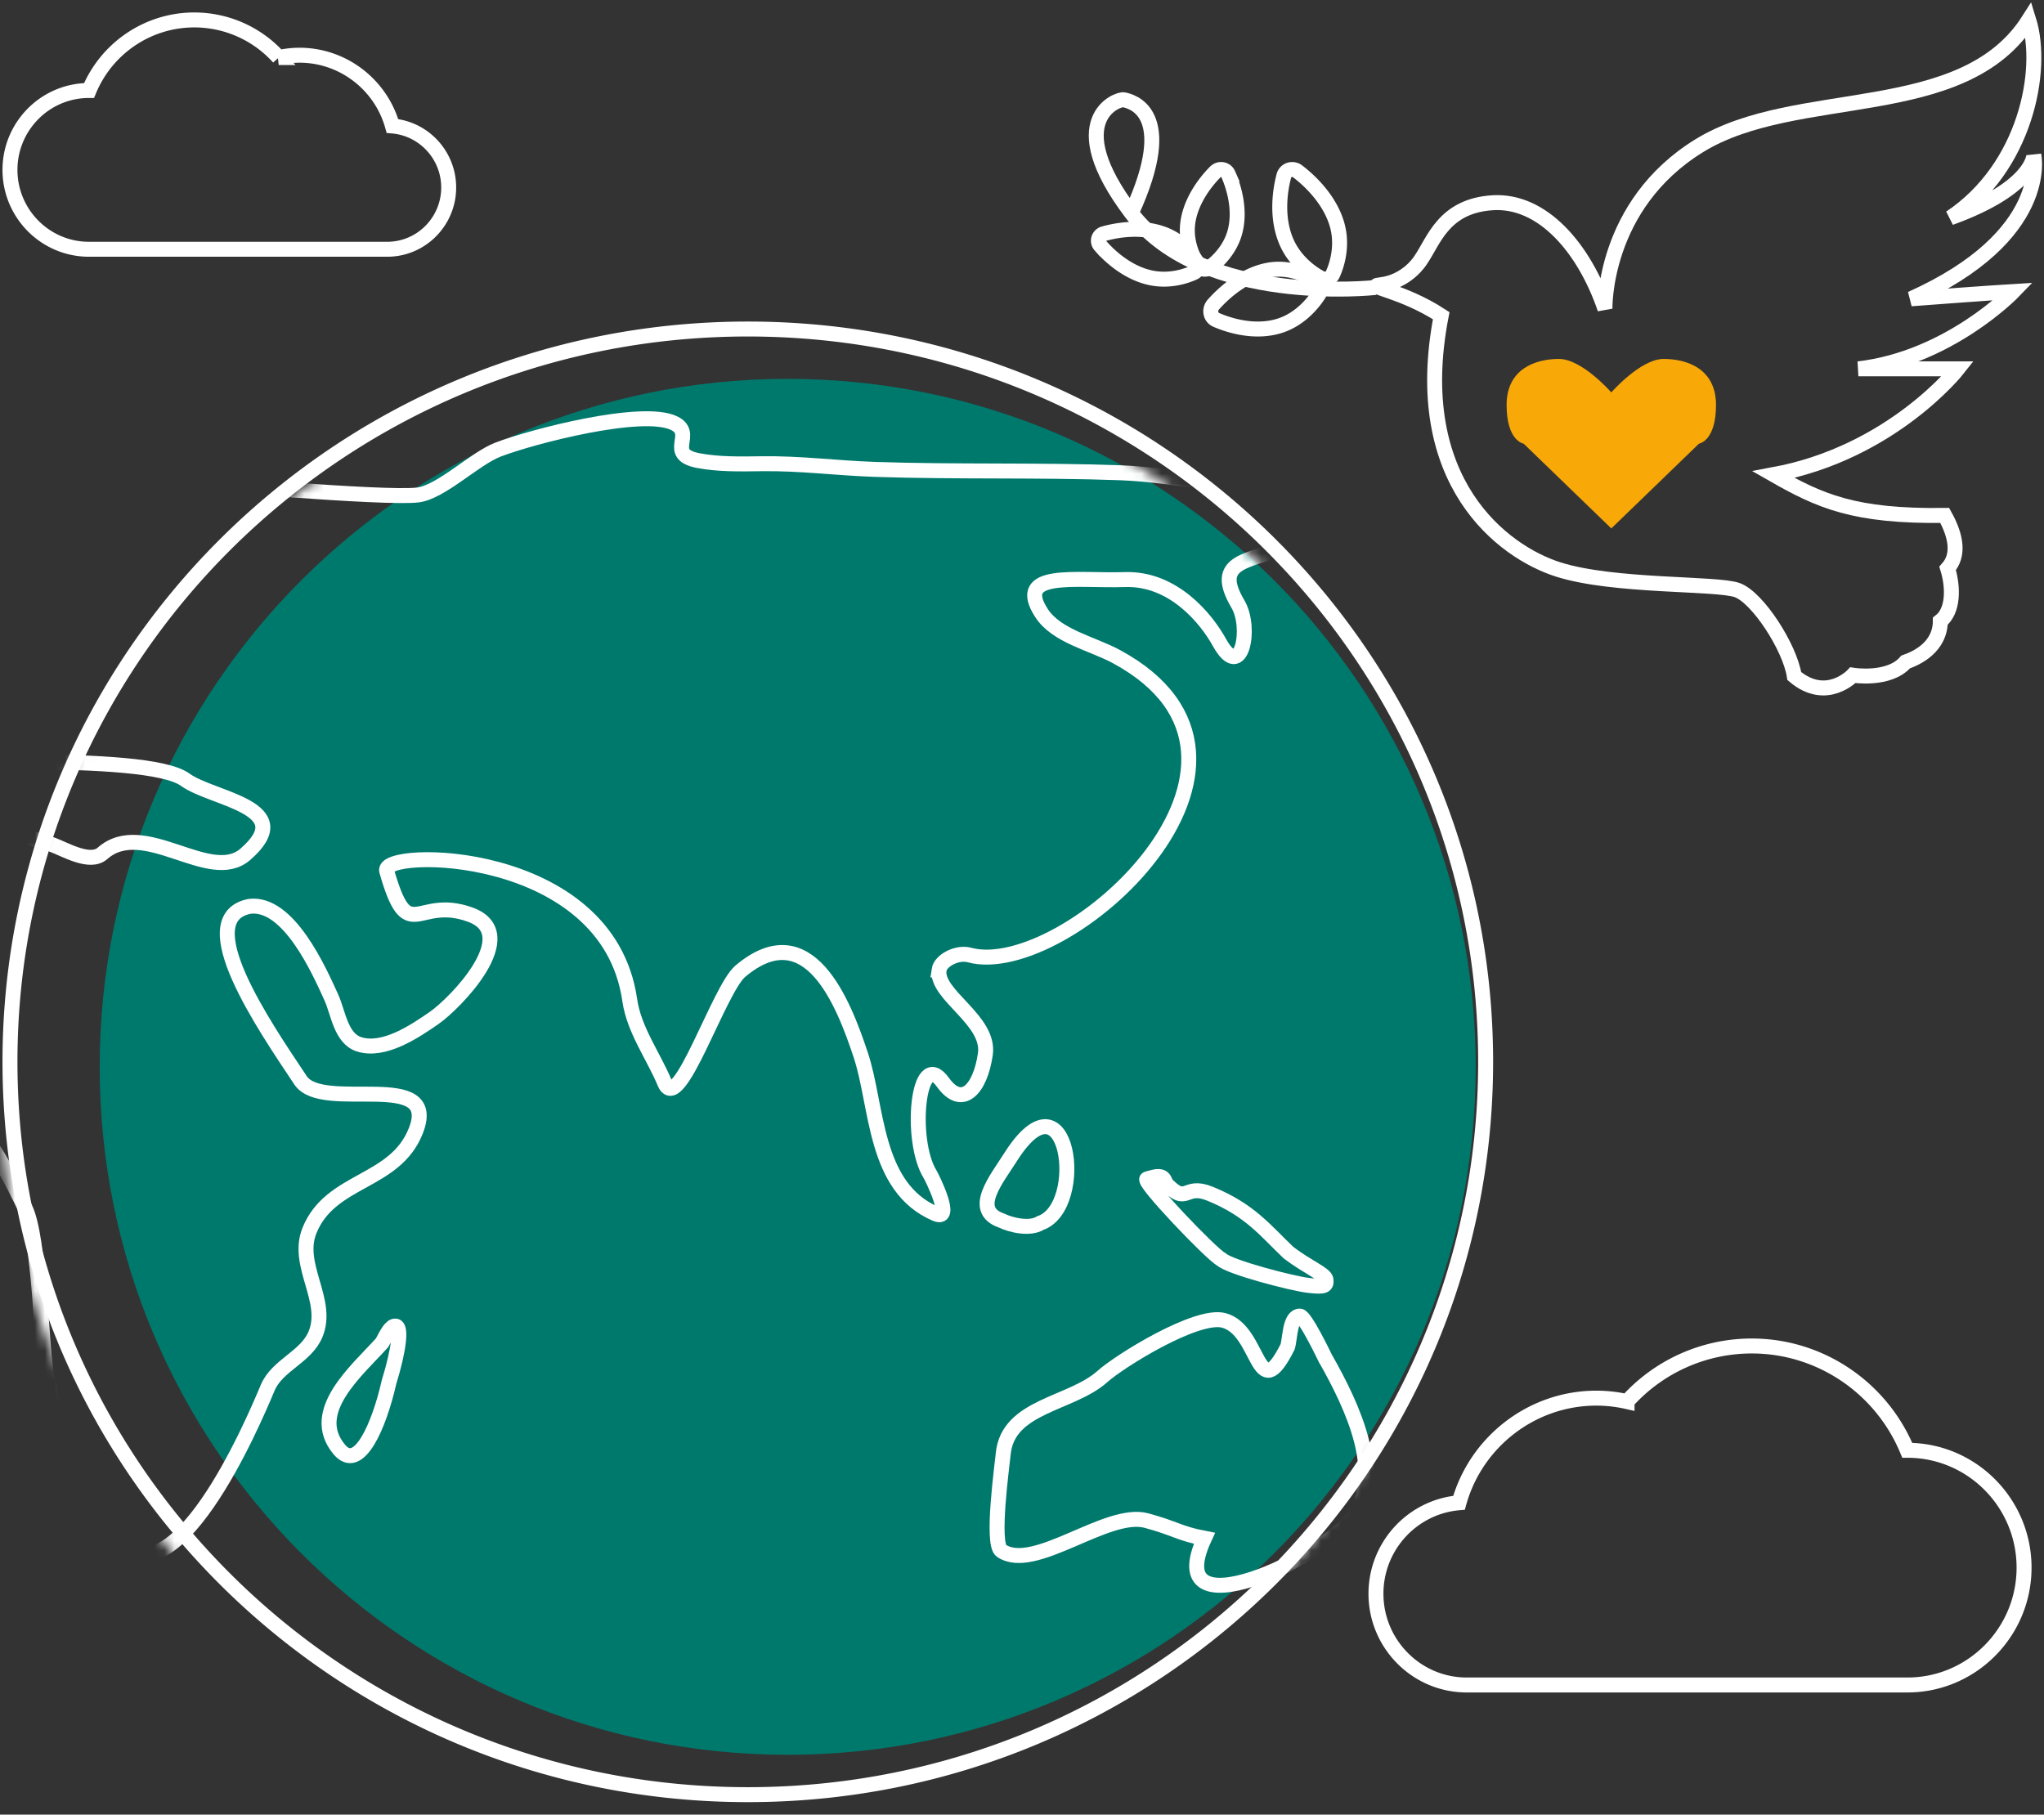 <svg width="205" height="182" xmlns="http://www.w3.org/2000/svg" xmlns:xlink="http://www.w3.org/1999/xlink">
    <rect width="100%" height="100%" fill="#333333" stroke="none"/>
    <defs>
        <path d="M0 73.501C0 114.094 33.133 147 74 147c40.87 0 74-32.906 74-73.499C148 32.911 114.87 0 74 0 33.133 0 0 32.91 0 73.501z" id="a"/>
        <path d="M0 73.501C0 114.094 33.133 147 74 147c40.87 0 74-32.906 74-73.499C148 32.911 114.87 0 74 0 33.133 0 0 32.91 0 73.501z" id="c"/>
        <path d="M0 73.501C0 114.094 33.133 147 74 147c40.87 0 74-32.906 74-73.499C148 32.911 114.87 0 74 0 33.133 0 0 32.91 0 73.501z" id="e"/>
        <path d="M0 73.501C0 114.094 33.133 147 74 147c40.87 0 74-32.906 74-73.499C148 32.911 114.87 0 74 0 33.133 0 0 32.91 0 73.501z" id="g"/>
        <path d="M0 73.501C0 114.094 33.133 147 74 147c40.87 0 74-32.906 74-73.499C148 32.911 114.87 0 74 0 33.133 0 0 32.91 0 73.501z" id="h"/>
        <path d="M0 73.501C0 114.094 33.133 147 74 147c40.87 0 74-32.906 74-73.499C148 32.911 114.87 0 74 0 33.133 0 0 32.91 0 73.501z" id="i"/>
        <path d="M0 73.501C0 114.094 33.133 147 74 147c40.87 0 74-32.906 74-73.499C148 32.911 114.87 0 74 0 33.133 0 0 32.91 0 73.501z" id="k"/>
        <path d="M0 73.501C0 114.094 33.133 147 74 147c40.87 0 74-32.906 74-73.499C148 32.911 114.87 0 74 0 33.133 0 0 32.91 0 73.501z" id="m"/>
        <path d="M0 73.501C0 114.094 33.133 147 74 147c40.87 0 74-32.906 74-73.499C148 32.911 114.87 0 74 0 33.133 0 0 32.91 0 73.501z" id="n"/>
        <path d="M0 73.501C0 114.094 33.133 147 74 147c40.87 0 74-32.906 74-73.499C148 32.911 114.87 0 74 0 33.133 0 0 32.91 0 73.501z" id="p"/>
    </defs>
    <g fill="none" fill-rule="evenodd">
        <path d="M148 107.002C148 145.108 117.109 176 79 176c-38.107 0-69-30.892-69-68.998C10 68.892 40.893 38 79 38c38.109 0 69 30.892 69 69.002" fill="#00796D"/>
        <g transform="translate(0 35)">
            <mask id="b" fill="#fff">
                <use xlink:href="#a"/>
            </mask>
            <path d="M132.902 101.195c-.092-.186-2.012-4.202-2.535-4.195-1.03.013-.967 2.241-1.228 3.082-3.116 6.192-2.7-1.666-6.4-2.65-2.722-.723-10.43 4.065-12.171 5.626-3.151 2.821-9.513 2.906-9.956 7.789-.097 1.07-1.204 9.001-.182 9.69 3.293 2.223 10.573-4.093 14.544-3.028 2.974.805 3.217 1.275 5.82 1.778-4.56 9.911 12.371 1.718 14.997-2.2 2.91-4.344.014-10.79-2.889-15.892z" stroke="#FFF" stroke-width="1.5" stroke-linecap="round" mask="url(#b)"/>
        </g>
        <g transform="translate(0 35)">
            <mask id="d" fill="#fff">
                <use xlink:href="#c"/>
            </mask>
            <path d="M116.905 83.676c-.202-.969-.995-.686-1.866-.43-.623.138 6.427 7.527 7.44 8.055.833.798 7.105 2.43 8.76 2.622 1.654.193 1.814.032 1.75-.576-.06-.566-1.882-1.271-3.752-2.705-2.294-2.169-3.842-4.275-7.886-5.917-2.653-1.074-2.217 1.275-4.446-1.049z" stroke="#FFF" stroke-width="1.5" stroke-linecap="round" mask="url(#d)"/>
        </g>
        <g transform="translate(0 35)">
            <mask id="f" fill="#fff">
                <use xlink:href="#e"/>
            </mask>
            <path d="M39.698 98.005c-.485-.078-.905.774-1.372 1.662-2.518 2.802-7.462 6.905-4.306 10.702 1.974 2.378 4.018-2.426 4.994-6.742 1.007-3.263 1.257-5.527.684-5.622z" stroke="#FFF" stroke-width="1.5" stroke-linecap="round" mask="url(#f)"/>
        </g>
        <g transform="translate(0 35)">
            <mask id="j" fill="#fff">
                <use xlink:href="#i"/>
            </mask>
            <path d="M104.346 87.666c4.715-1.63 2.798-15.748-2.99-6.612-1.425 2.252-3.967 5.288-.93 6.358.97.471 2.866.914 3.92.254z" stroke="#FFF" stroke-width="1.5" stroke-linecap="round" mask="url(#j)"/>
        </g>
        <g transform="translate(0 35)">
            <mask id="l" fill="#fff">
                <use xlink:href="#k"/>
            </mask>
            <path d="M94.18 62.285c.135-.944 1.816-1.832 3.032-1.503 9.624 2.628 34.13-19.422 14.773-29.918-2.435-1.32-6.018-2.05-7.522-4.367-2.811-4.33 3.491-3.204 8.35-3.367 4.86-.164 8.168 3.915 9.494 6.317 2.196 3.984 3.258-1.47 1.855-3.85-2.661-4.509 1.157-4.232 5.197-5.891 4.039-5.184-12.129-7.11-16.945-7.287-8.24-.3-16.51-.062-24.733-.342-3.839-.133-7.444-.624-11.331-.565-2.09.03-4.242.076-6.304-.312-3.393-.643-.233-2.675-2.43-3.753-3.165-1.555-14.286 1.342-17.671 2.649-2.381.92-5.707 4.278-8.067 4.553-3.352.389-22.579-1.297-22.915-1.32-5.717-.422-18.284.498-19.258 8.02-.388 2.992 5.079 2.17 7.231.774 1.656-1.07 2.602-3.646 5.589-2.815 2.476.685 4.911 1.952 2.875 3.953-3.959 3.889-7.941 3.355-12.726 4.45-1.992.46-16.15 6.385-17.62 9.987-.898 2.202-.079 2.743 2.265 3.399 3.117.87 27.272-.786 31.256 2.107 2.735 1.988 11.493 2.749 6.023 7.486-3.558 3.088-10.18-3.759-14.323-.096-1.26 1.11-3.79-.426-5.03-.872-2.462-.886-14.047-4.132-17.737-2.115-4.648 2.54-9.725 10.795-10.406 15.923-.627 4.714 1.596 13.83 7.458 14.587 4.072.53 8.231-.57 12.324-.312 1.599.098 4.604 6.202 5.656 8.415 1.436 3.017 1.588 13.788 2.132 16.724.979 5.282 2.93 12.285 6.533 16.45 6.19 7.155 14.178-11.715 15.638-15.197.962-2.29 3.841-3.064 4.804-5.383 1.408-3.385-2.017-6.917-.61-10.396 2.115-5.232 8.575-4.694 10.664-9.995 2.498-6.343-9.355-1.765-11.557-5.066-3.622-5.434-11.08-16.271-5.114-17.453 3.92-.486 6.989 6.472 8.205 9.149.685 1.51.95 4.103 2.768 4.686 2.502.8 5.593-1.297 7.517-2.626 2.124-1.464 8.954-8.447 3.644-10.375-5.41-1.964-6.184 3.31-8.383-4.377-.7-2.31 22.173-2.462 24.378 12.956.428 2.981 2.364 5.568 3.506 8.303 1.37 3.295 5.432-9.4 7.586-11.213 6.871-5.786 10.354 3.215 12.073 8.4 1.71 5.132 1.286 13.27 7.512 15.938 1.858.796-.38-3.688-.567-3.986-2.087-3.391-1.24-12.742 1.29-9.216 1.932 2.695 3.757.707 4.264-2.814.497-3.435-4.998-5.916-4.642-8.444z" stroke="#FFF" stroke-width="1.5" stroke-linecap="round" mask="url(#l)"/>
        </g>
        <g transform="translate(0 35)">
            <mask id="o" fill="#fff">
                <use xlink:href="#n"/>
            </mask>
            <path d="M145.787 116.138c-.25-.626-1.931 1.047-2.518 1.714-.589.666-.167 3.148.838 3.148 1.01 0 2.437-2.958 1.68-4.862z" stroke="#FFF" stroke-width="1.5" stroke-linecap="round" mask="url(#o)"/>
        </g>
        <g transform="translate(0 35)">
            <mask id="q" fill="#fff">
                <use xlink:href="#p"/>
            </mask>
            <path d="M137.92 123.825c-1.4 1.605-5.31 3.714-3.408 4.118 1.905.4 4.711-1.41 6.314-2.414 1.604-1.003 2.707-2.308 1.907-3.21-.688-.77-3.407-.1-4.812 1.506z" stroke="#FFF" stroke-width="1.5" stroke-linecap="round" mask="url(#q)"/>
        </g>
        <g stroke="#FFF" stroke-width="1.5">
            <path d="M149 106.5c0 40.595-33.13 73.5-74 73.5-40.869 0-74-32.905-74-73.5C1 65.91 34.131 33 75 33c40.87 0 74 32.91 74 73.5zM8.92 25h29.92c3.397 0 6.16-2.778 6.16-6.193 0-3.238-2.485-5.904-5.64-6.171-1.158-4.153-4.97-7.098-9.32-7.098-.694 0-1.396.078-2.087.234A11.384 11.384 0 0 0 19.48 2c-4.625 0-8.783 2.817-10.55 7.077h-.01c-4.368 0-7.92 3.57-7.92 7.961C1 21.428 4.552 25 8.92 25M191.3 169h-44.199c-5.019 0-9.101-4.107-9.101-9.155 0-4.787 3.671-8.727 8.33-9.122 1.712-6.14 7.343-10.493 13.77-10.493 1.026 0 2.062.115 3.083.346A16.812 16.812 0 0 1 175.7 135c6.832 0 12.975 4.164 15.586 10.461h.015c6.452 0 11.699 5.278 11.699 11.77 0 6.49-5.247 11.769-11.7 11.769"/>
        </g>
        <g>
            <path d="M138.373 28.574c-1.46.154 2.351.588 6.171 3.09-3.232 16.63 6.173 23.694 11.756 25.46 5.584 1.766 15.87 1.325 17.926 2.061 2.056.735 5.29 5.74 5.73 8.622 3.233 2.734 5.878-.086 5.878-.086s3.627.588 5.29-1.325c2.498-.883 3.479-2.476 3.479-4.092 1.32-1.029 1.32-3.38.733-5.292 1.175-1.323.88-3.21-.293-5.316-9.098.123-12.534-1.444-17.169-4.09 11.887-2.204 18.49-10.612 18.49-10.612h-9.98c9.099-1.057 15.556-7.76 15.556-7.76s-2.494.146-10.272.735c14.087-6.32 12.314-14.404 12.314-14.404s0 3.257-8.375 6.28c7.548-5.041 9.435-14.806 7.863-19.845-6.606 10.394-23.274 6.614-33.023 12.599-9.749 5.985-9.481 16.38-9.481 16.38-2.093-6.131-6.283-10.94-11.236-10.647-4.953.295-5.92 3.827-7.242 5.74 0 0-1.323 2.207-4.115 2.502z" stroke="#FFF" stroke-width="1.5"/>
            <path d="M137.946 28.834s-17.358 1.943-24.48-7.471c-7.12-9.413-1.335-11.505-.742-11.356.595.15 5.49 1.046.743 11.356" stroke="#FFF" stroke-width="1.5"/>
            <path d="M121.96 32.073c1.475.645 3.975 1.345 6.336.618 2.362-.721 3.705-2.757 3.98-3.188.126-.2.189-.464.14-.723a.922.922 0 0 0-.385-.595c-.404-.27-2.359-1.52-4.775-1.1-2.42.423-4.454 2.207-5.576 3.476a.998.998 0 0 0-.23.844.9.9 0 0 0 .51.668zM128.765 17.635c-.42 1.575-.755 4.2.22 6.533.972 2.337 3.045 3.491 3.482 3.724a.892.892 0 0 0 .694.065.845.845 0 0 0 .507-.456c.202-.44 1.125-2.568.425-4.991-.7-2.422-2.623-4.312-3.95-5.322a.889.889 0 0 0-.82-.144.843.843 0 0 0-.558.591zM110.345 24.618c.943 1.097 2.696 2.681 4.901 3.208 2.202.53 4.095-.305 4.487-.486a.744.744 0 0 0 .398-.445.716.716 0 0 0-.077-.584c-.222-.366-1.316-2.097-3.445-2.86-2.13-.765-4.485-.409-5.897-.012a.736.736 0 0 0-.518.49.724.724 0 0 0 .15.69z" stroke="#FFF" stroke-width="1.5"/>
            <path d="M121.894 17.239c-1.036 1.043-2.48 2.93-2.766 5.125-.287 2.197.818 3.932 1.058 4.29.109.166.292.299.514.335a.801.801 0 0 0 .602-.144c.357-.257 2.038-1.52 2.578-3.672.54-2.154-.118-4.395-.703-5.716a.762.762 0 0 0-.577-.446.804.804 0 0 0-.706.228z" stroke="#FFF" stroke-width="1.5"/>
            <path d="m161.603 53-8.79-8.5s-1.71-.243-1.71-3.886c0-3.642 2.93-4.614 5.25-4.614s5.25 3.358 5.25 3.358S164.533 36 166.854 36c2.319 0 5.25.972 5.25 4.614 0 3.643-1.71 3.886-1.71 3.886l-8.79 8.5z" fill="#F8A908"/>
        </g>
    </g>
</svg>

